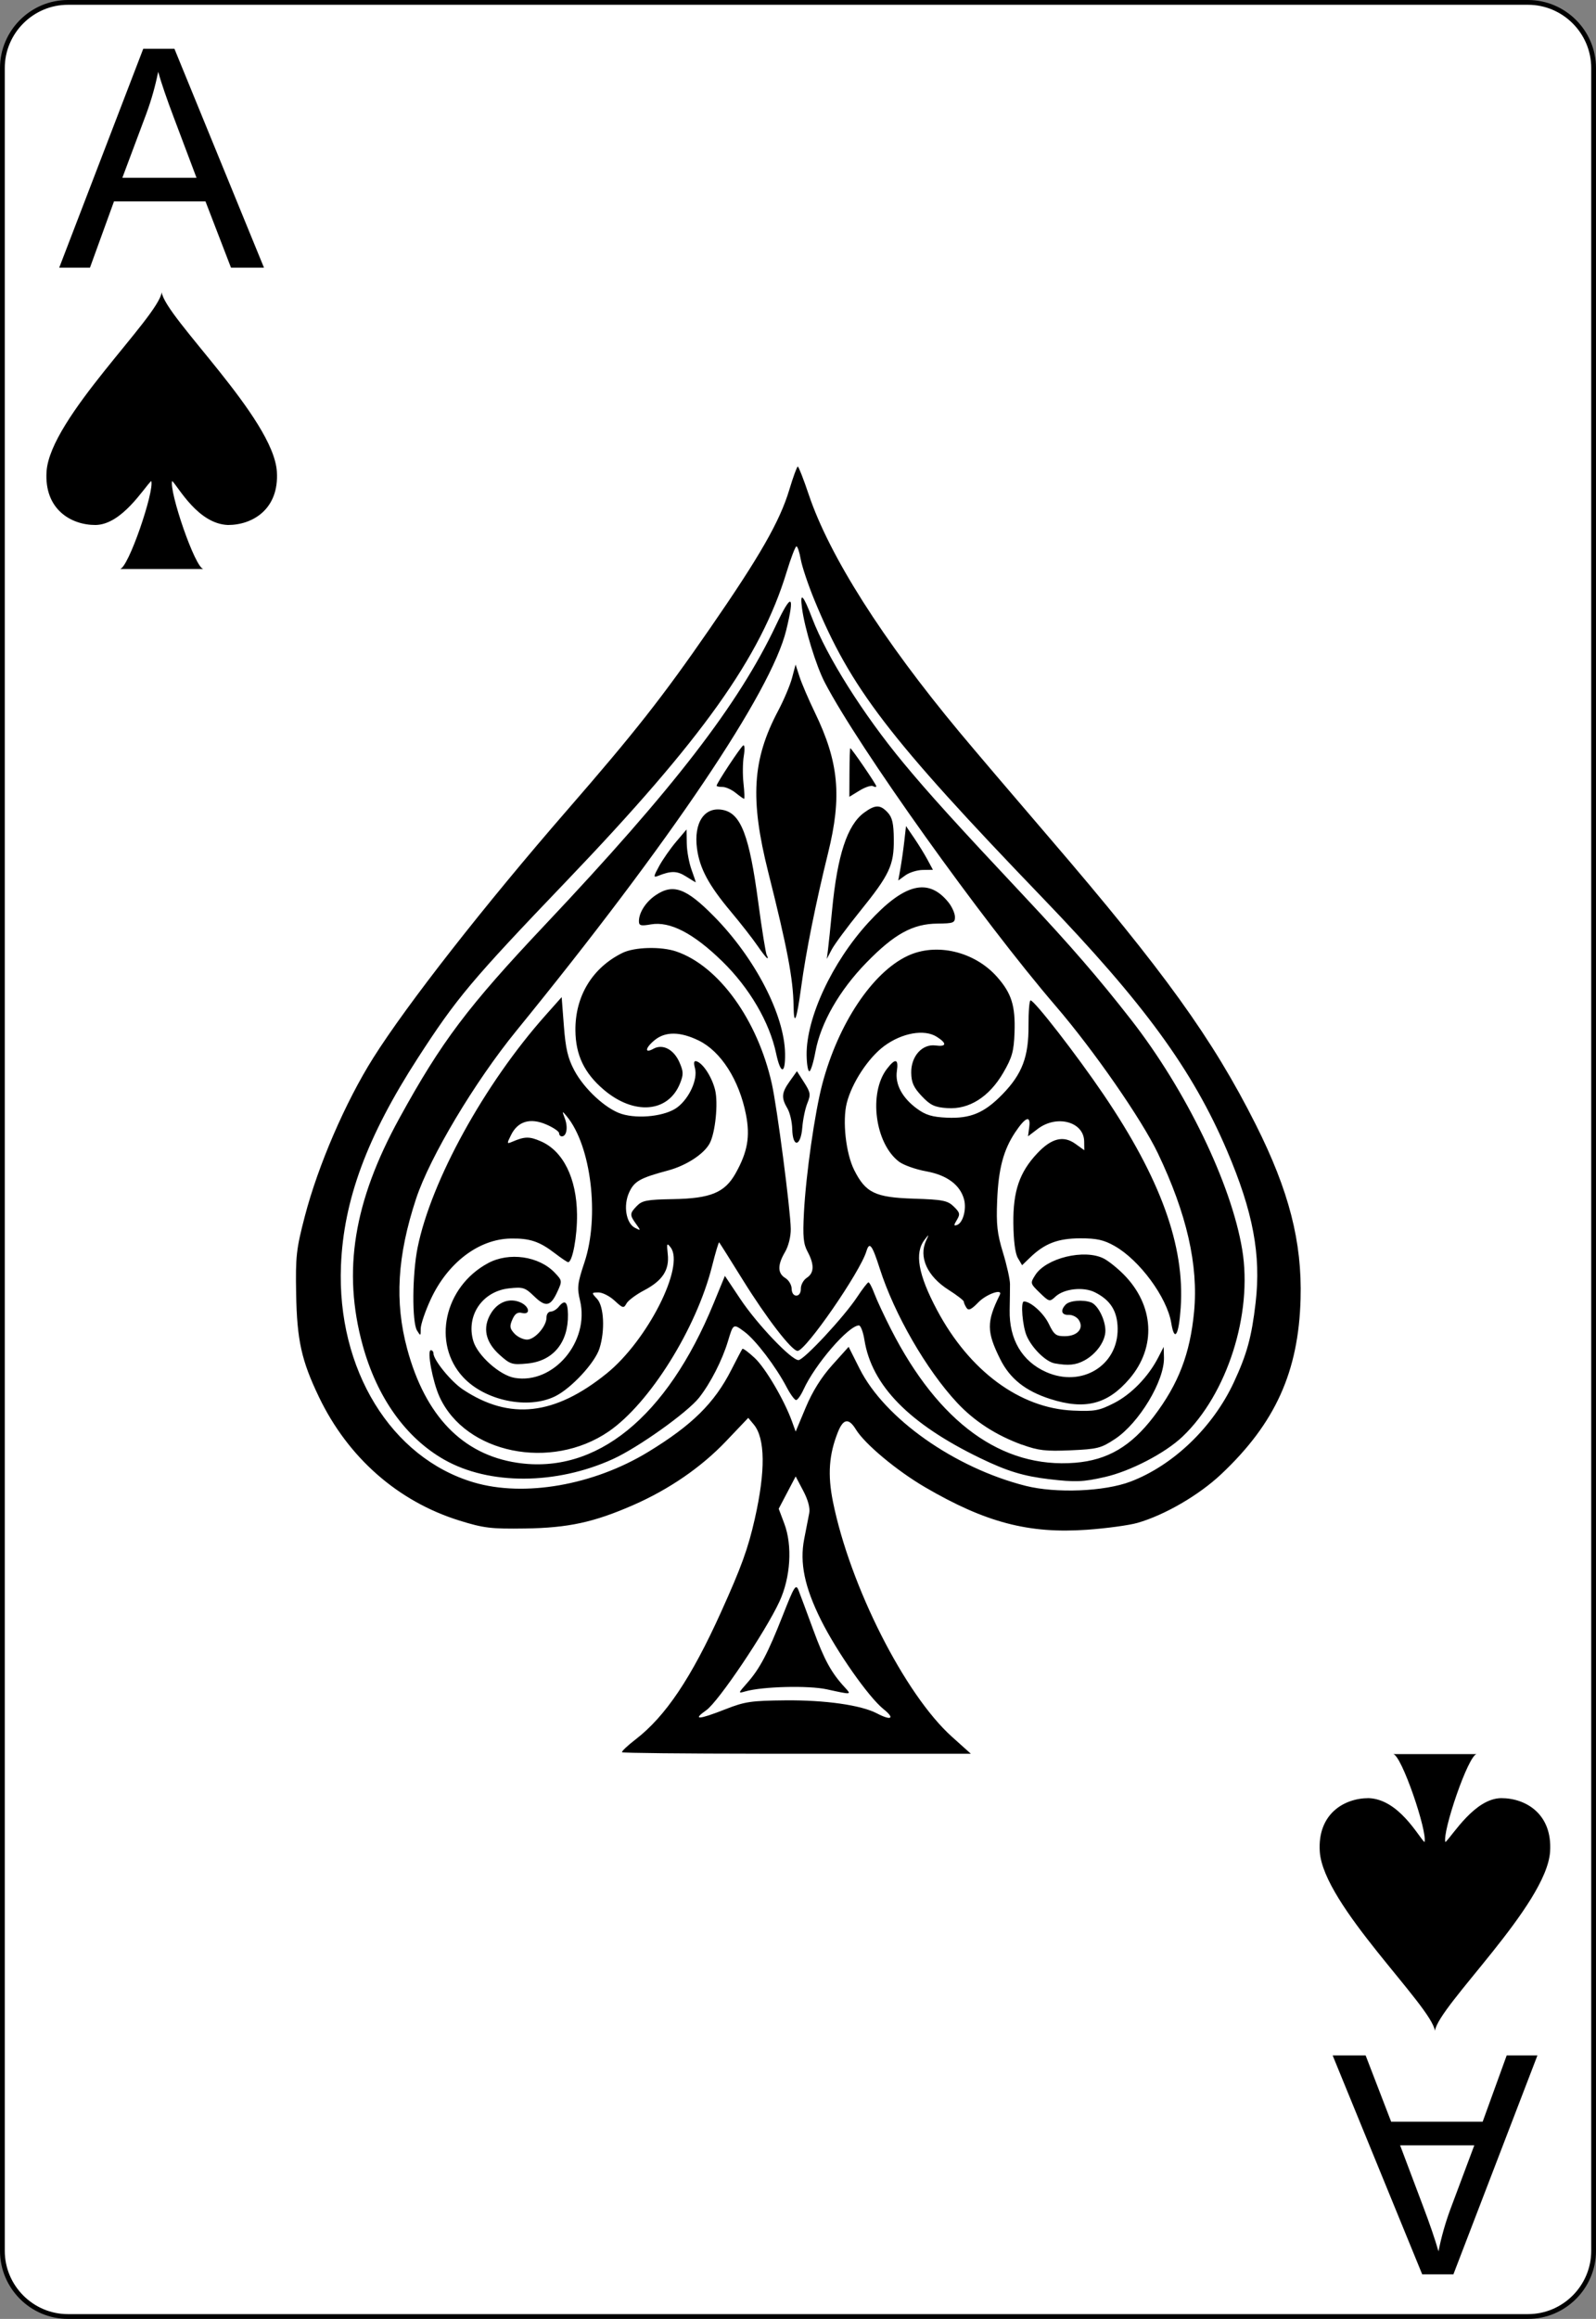 <?xml version="1.0" encoding="UTF-8" standalone="no"?>
<!-- http://code.google.com/p/vector-playing-cards/ -->

<svg
   width="167.087pt"
   height="242.667pt"
   viewBox="0 0 167.087 242.667"
   xml:space="preserve"
   id="svg2"
   version="1.1"
   inkscape:version="0.48.0 r9654"
   sodipodi:docname="spadesAce.svg"
   xmlns:inkscape="http://www.inkscape.org/namespaces/inkscape"
   xmlns:sodipodi="http://sodipodi.sourceforge.net/DTD/sodipodi-0.dtd"
   xmlns="http://www.w3.org/2000/svg"
   xmlns:svg="http://www.w3.org/2000/svg"
   xmlns:rdf="http://www.w3.org/1999/02/22-rdf-syntax-ns#"
   xmlns:cc="http://creativecommons.org/ns#"
   xmlns:dc="http://purl.org/dc/elements/1.1/"><rect x="0" y="0" width="167.087" height="242.667" fill="#808080" stroke="none"/><defs
   id="defs41" /><sodipodi:namedview
   pagecolor="#ffffff"
   bordercolor="#666666"
   borderopacity="1"
   objecttolerance="10"
   gridtolerance="10"
   guidetolerance="10"
   inkscape:pageopacity="0"
   inkscape:pageshadow="2"
   inkscape:window-width="1680"
   inkscape:window-height="977"
   id="namedview39"
   showgrid="false"
   inkscape:zoom="2.4336873"
   inkscape:cx="106.02254"
   inkscape:cy="144.37358"
   inkscape:window-x="0"
   inkscape:window-y="25"
   inkscape:window-maximized="1"
   inkscape:current-layer="svg2"
   inkscape:pagecheckerboard="0"
   inkscape:document-units="pt" />
	<g
   id="Layer_x0020_1"
   style="clip-rule:nonzero;fill-rule:nonzero;stroke:#000000;stroke-miterlimit:4">
		<path
   style="fill:#ffffff;stroke-width:0.5"
   d="m 166.837,235.548 c 0,3.777 -3.087,6.869 -6.871,6.869 H 7.111 C 3.336,242.417 0.25,239.325 0.25,235.548 V 7.12 C 0.25,3.343 3.336,0.25 7.111,0.25 H 159.966 c 3.784,0 6.871,3.093 6.871,6.87 z"
   id="path5" />
		<g
   style="stroke:none"
   id="g7">
			<g
   id="g9">
				
			</g>
			
		</g>
		<g
   id="g15">
			
		</g>
		<g
   id="g19">
			
		</g>
		<g
   style="stroke:none"
   id="g23">
			<g
   id="g25">
				
			</g>
			
		</g>
		<g
   style="stroke:none"
   id="g31">
			<g
   id="g33">
				
			</g>
			
		</g>
	</g>
<g
   aria-label="A"
   id="text3788"
   style="line-height:0%;font-family:'Bitstream Vera Sans';letter-spacing:0px;word-spacing:0px"><path
     d="M 6.199,28.013 14.996,5.107 h 3.266 l 9.375,22.906 h -3.453 l -2.672,-6.938 h -9.578 l -2.516,6.938 z m 6.609,-9.406 h 7.766 l -2.391,-6.344 q -1.094,-2.891 -1.625,-4.75 -0.438,2.203 -1.234,4.375 z"
     style="font-size:32px;line-height:1.25;font-family:Arial;-inkscape-font-specification:Arial"
     id="path25" /></g>
<g
   transform="matrix(1.509,0,0,1.379,16.929,45.066)"
   id="layer1-7"><path
     id="sl"
     d="M 7.989,3.103 C 7.747,-0.954 0.242,-8.59 0,-10.5 c -0.242,1.909 -7.747,9.545 -7.989,13.603 -0.169,2.868 1.695,4.057 3.39,4.057 1.835,-0.022 3.351,-2.801 3.873,-3.341 0.242,0.716 -1.603,6.682 -2.179,6.682 H 2.906 C 2.33,10.501 0.485,4.535 0.727,3.819 1.184,4.315 2.524,7.077 4.601,7.16 6.295,7.159 8.158,5.971 7.989,3.103 Z"
     inkscape:connector-curvature="0"
     style="fill:#000000"
     sodipodi:nodetypes="cccccccccc" /></g><g
   aria-label="A"
   transform="scale(-1)"
   id="text3788-2"
   style="line-height:0%;font-family:'Bitstream Vera Sans';letter-spacing:0px;word-spacing:0px"><path
     d="m -160.955,-215.097 8.797,-22.906 h 3.266 l 9.375,22.906 h -3.453 l -2.672,-6.938 h -9.578 l -2.516,6.938 z m 6.609,-9.406 h 7.766 l -2.391,-6.344 q -1.094,-2.891 -1.625,-4.75 -0.438,2.203 -1.234,4.375 z"
     style="font-size:32px;line-height:1.25;font-family:Arial;-inkscape-font-specification:Arial"
     id="path28" /></g>
<g
   transform="matrix(-1.509,0,0,-1.379,150.225,198.044)"
   id="layer1-7-8"><path
     id="sl-0"
     d="M 7.989,3.103 C 7.747,-0.954 0.242,-8.59 0,-10.5 c -0.242,1.909 -7.747,9.545 -7.989,13.603 -0.169,2.868 1.695,4.057 3.39,4.057 1.835,-0.022 3.351,-2.801 3.873,-3.341 0.242,0.716 -1.603,6.682 -2.179,6.682 H 2.906 C 2.33,10.501 0.485,4.535 0.727,3.819 1.184,4.315 2.524,7.077 4.601,7.16 6.295,7.159 8.158,5.971 7.989,3.103 Z"
     inkscape:connector-curvature="0"
     style="fill:#000000"
     sodipodi:nodetypes="cccccccccc" /></g><path
   style="fill:#000000"
   d="m 79.5,183.521 c -7.826,-0.004 -14.295,-0.072 -14.375,-0.151 -0.081,-0.078 0.556,-0.684 1.416,-1.346 3.13,-2.41 5.827,-6.427 8.939,-13.312 2.139,-4.732 2.827,-6.631 3.538,-9.761 1.137,-5.009 1.1,-8.437 -0.106,-9.882 l -0.578,-0.693 -2.33,2.448 c -2.59,2.721 -5.961,5.038 -9.722,6.683 -4.12,1.802 -6.785,2.378 -11.31,2.446 -3.568,0.053 -4.337,-0.04 -6.887,-0.834 -6.438,-2.004 -11.655,-6.595 -14.694,-12.929 -1.831,-3.816 -2.298,-5.93 -2.387,-10.787 -0.072,-3.929 0.014,-4.693 0.907,-8.117 1.395,-5.347 4.254,-11.962 7.164,-16.579 3.537,-5.612 11.693,-16.027 20.313,-25.941 7.092,-8.157 9.95,-11.791 14.898,-18.945 5.264,-7.612 7.354,-11.261 8.351,-14.582 0.399,-1.328 0.797,-2.414 0.885,-2.415 0.088,-5.1e-5 0.604,1.319 1.146,2.932 2.156,6.414 7.733,15.195 15.82,24.905 1.44,1.729 5.632,6.653 9.316,10.942 12.066,14.047 17.16,21.119 21.66,30.072 3.485,6.932 4.859,12.276 4.695,18.249 -0.21,7.634 -2.655,13.027 -8.322,18.356 -2.334,2.195 -5.915,4.274 -8.761,5.087 -0.88,0.251 -3.262,0.574 -5.293,0.718 -6.082,0.43 -10.616,-0.762 -16.935,-4.451 -2.963,-1.73 -6.312,-4.525 -7.238,-6.039 -0.748,-1.224 -1.321,-1.146 -1.883,0.256 -0.944,2.358 -1.095,4.482 -0.521,7.315 1.792,8.834 7.522,20.148 12.442,24.569 l 1.988,1.786 -3.955,0.004 c -2.175,0.003 -10.358,5.4e-4 -18.184,-0.004 z m 12.99,-4.672 c -1.542,-1.233 -4.883,-5.992 -6.538,-9.312 -1.721,-3.453 -2.247,-5.989 -1.76,-8.486 0.2,-1.024 0.437,-2.239 0.527,-2.701 0.105,-0.539 -0.12,-1.379 -0.628,-2.343 l -0.792,-1.503 -0.888,1.691 -0.888,1.691 0.586,1.557 c 0.865,2.297 0.658,5.634 -0.505,8.148 -1.47,3.176 -6.396,10.49 -7.665,11.38 -1.486,1.042 -0.826,1.008 2.005,-0.103 2.04,-0.801 2.691,-0.897 6.292,-0.931 4.137,-0.039 7.912,0.498 9.559,1.359 1.532,0.801 1.932,0.544 0.695,-0.445 z m -5.933,-2.066 c -1.911,-0.417 -6.729,-0.297 -8.513,0.213 -0.791,0.226 -0.789,0.217 0.175,-0.875 1.327,-1.502 2.166,-3.093 3.738,-7.09 1.209,-3.074 1.364,-3.319 1.649,-2.596 0.173,0.439 0.86,2.284 1.526,4.099 1.167,3.178 1.893,4.507 3.299,6.033 0.737,0.8 0.779,0.795 -1.873,0.216 z M 118.364,155.044 c 4.476,-1.707 8.628,-5.698 10.81,-10.392 1.373,-2.954 1.861,-4.737 2.277,-8.32 0.583,-5.024 -0.265,-9.532 -2.997,-15.929 -3.611,-8.455 -8.685,-15.408 -19.291,-26.43 C 93.039,77.217 89.044,72.003 85.25,62.765 c -0.649,-1.581 -1.288,-3.488 -1.42,-4.237 -0.131,-0.749 -0.335,-1.357 -0.452,-1.35 -0.117,0.007 -0.582,1.223 -1.033,2.704 -2.715,8.906 -8.835,17.488 -23.073,32.356 -9.924,10.364 -11.469,12.202 -15.537,18.497 -5.315,8.223 -7.765,14.841 -8.039,21.719 -0.433,10.846 5.25,20.117 13.9,22.675 5.289,1.564 12.55,0.295 18.271,-3.193 4.596,-2.802 6.936,-5.115 8.705,-8.602 0.569,-1.121 1.086,-2.102 1.15,-2.179 0.063,-0.077 0.64,0.348 1.281,0.945 1.123,1.045 3.089,4.385 3.904,6.63 l 0.392,1.08 1.055,-2.522 c 0.701,-1.674 1.632,-3.164 2.772,-4.433 l 1.717,-1.911 1.148,2.285 c 2.619,5.215 9.929,10.372 17.373,12.258 3.182,0.806 8.258,0.602 10.998,-0.443 z m -8.513,-0.248 c -2.71,-0.322 -4.411,-0.841 -7.239,-2.21 -7.434,-3.6 -11.354,-7.601 -12.114,-12.366 -0.134,-0.838 -0.394,-1.521 -0.578,-1.518 -1.091,0.016 -4.593,4.072 -5.8,6.717 -0.274,0.6 -0.623,1.092 -0.776,1.095 -0.153,0.003 -0.598,-0.606 -0.99,-1.351 -1.133,-2.158 -3.246,-4.932 -4.412,-5.795 -1.177,-0.871 -1.173,-0.873 -1.732,0.986 -0.598,1.988 -1.823,4.386 -3.017,5.903 -1.218,1.548 -6.374,5.222 -9.021,6.428 -5.947,2.71 -12.95,2.738 -17.656,0.071 -4.032,-2.285 -7.05,-6.518 -8.552,-11.993 -2.123,-7.739 -0.942,-15.025 3.849,-23.745 4.413,-8.031 7.138,-11.648 15.262,-20.254 13.469,-14.267 20.243,-23.052 24.166,-31.34 1.63,-3.444 1.992,-3.268 1.07,0.521 -1.575,6.473 -12.141,22.15 -28.279,41.957 -4.349,5.338 -9.035,13.187 -10.472,17.54 -1.974,5.98 -2.259,10.796 -0.931,15.721 1.887,7.001 5.788,11.042 11.495,11.909 8.277,1.258 15.681,-4.739 20.583,-16.672 l 1.183,-2.881 1.623,2.43 c 1.761,2.637 5.339,6.392 6.081,6.381 0.569,-0.008 4.757,-4.507 6.135,-6.591 0.558,-0.843 1.094,-1.538 1.191,-1.544 0.097,-0.006 0.378,0.528 0.624,1.188 0.246,0.659 1.025,2.329 1.73,3.712 4.995,9.793 11.616,14.596 19.275,13.98 3.406,-0.274 5.868,-1.722 8.248,-4.852 2.579,-3.391 3.798,-6.562 4.213,-10.955 0.461,-4.879 -0.77,-10.259 -3.791,-16.581 -1.694,-3.543 -6.705,-10.765 -10.683,-15.396 -7.777,-9.053 -20.649,-27.077 -24.186,-33.866 -0.917,-1.76 -2.1,-5.62 -2.389,-7.797 -0.234,-1.759 0.124,-1.401 1.066,1.067 1.535,4.023 5.327,10.038 9.525,15.109 2.631,3.179 5.534,6.381 12.821,14.143 4.696,5.002 7.671,8.441 11.04,12.762 5.762,7.389 10.498,17.183 11.636,24.065 1.112,6.718 -1.573,15.125 -6.249,19.565 -1.824,1.732 -5.447,3.616 -8.131,4.227 -2.285,0.52 -3.09,0.552 -5.819,0.228 z m -2.841,-3.603 c -2.727,-0.992 -5.001,-2.462 -6.811,-4.402 -3.217,-3.449 -6.565,-9.253 -8.095,-14.034 -0.801,-2.502 -1.082,-2.866 -1.4,-1.812 -0.653,2.169 -6.35,10.413 -7.203,10.423 -0.605,0.008 -3.242,-3.41 -5.753,-7.456 -1.301,-2.096 -2.408,-3.852 -2.459,-3.902 -0.051,-0.05 -0.387,1.078 -0.746,2.505 -1.642,6.524 -6.544,14.355 -10.819,17.286 -6.034,4.136 -14.975,2.314 -17.701,-3.608 -0.726,-1.577 -1.347,-4.888 -0.918,-4.894 0.147,-0.003 0.27,0.144 0.272,0.324 0.011,0.714 1.842,2.958 3.089,3.786 4.894,3.247 9.614,2.718 15.057,-1.687 4.255,-3.443 8.195,-11.212 6.686,-13.182 -0.391,-0.51 -0.425,-0.432 -0.301,0.693 0.184,1.67 -0.543,2.783 -2.486,3.804 -0.84,0.441 -1.666,1.059 -1.836,1.373 -0.283,0.524 -0.386,0.499 -1.245,-0.299 -0.515,-0.478 -1.276,-0.865 -1.692,-0.859 -0.743,0.011 -0.745,0.022 -0.145,0.666 0.729,0.782 0.853,3.335 0.253,5.204 -0.483,1.506 -2.944,4.158 -4.633,4.995 -2.833,1.403 -7.339,0.471 -9.633,-1.992 -3.286,-3.53 -1.997,-9.456 2.597,-11.936 2.206,-1.191 5.338,-0.742 6.996,1.003 0.777,0.818 0.783,0.86 0.271,1.976 -0.716,1.561 -1.222,1.661 -2.434,0.485 -0.951,-0.923 -1.17,-0.991 -2.641,-0.828 -2.785,0.31 -4.508,2.847 -3.733,5.498 0.444,1.519 2.769,3.598 4.322,3.866 4.075,0.702 7.884,-3.797 6.854,-8.094 -0.321,-1.339 -0.268,-1.8 0.462,-3.985 1.6,-4.794 0.705,-12.203 -1.846,-15.287 -0.504,-0.61 -0.512,-0.6 -0.198,0.241 0.34,0.91 0.18,1.848 -0.317,1.855 -0.158,0.003 -0.289,-0.147 -0.292,-0.333 -0.003,-0.185 -0.607,-0.596 -1.343,-0.912 -1.677,-0.721 -2.968,-0.34 -3.678,1.084 -0.465,0.933 -0.46,0.97 0.101,0.731 1.329,-0.569 1.799,-0.577 3.006,-0.055 2.339,1.013 3.749,3.86 3.791,7.656 0.025,2.296 -0.477,4.989 -0.931,4.995 -0.093,0.002 -0.718,-0.419 -1.389,-0.934 -1.615,-1.241 -2.633,-1.579 -4.636,-1.54 -3.343,0.064 -6.596,2.542 -8.368,6.376 -0.574,1.241 -1.042,2.622 -1.041,3.069 0.002,0.774 -0.016,0.782 -0.387,0.176 -0.537,-0.879 -0.501,-5.9 0.062,-8.678 1.417,-6.985 6.993,-17.112 13.367,-24.278 l 1.715,-1.928 0.232,3.024 c 0.182,2.371 0.416,3.371 1.085,4.631 1.04,1.959 3.309,4.051 4.953,4.567 1.796,0.563 4.64,0.225 5.847,-0.695 1.256,-0.958 2.147,-2.935 1.84,-4.085 -0.161,-0.604 -0.111,-0.815 0.171,-0.725 0.681,0.216 1.616,1.668 1.939,3.013 0.33,1.372 0.023,4.421 -0.558,5.546 -0.581,1.125 -2.452,2.35 -4.376,2.865 -2.934,0.785 -3.534,1.124 -4.071,2.299 -0.627,1.373 -0.323,3.22 0.609,3.7 0.627,0.324 0.632,0.308 0.117,-0.403 -0.683,-0.945 -0.676,-1.102 0.091,-1.892 0.545,-0.562 1.067,-0.66 3.766,-0.706 3.959,-0.068 5.432,-0.676 6.571,-2.713 1.247,-2.229 1.53,-3.841 1.079,-6.136 -0.712,-3.62 -2.622,-6.612 -4.942,-7.745 -1.933,-0.944 -3.486,-0.964 -4.6,-0.06 -1.01,0.819 -1.113,1.456 -0.15,0.921 0.979,-0.543 2.139,0.063 2.733,1.428 0.419,0.962 0.426,1.267 0.055,2.194 -1.229,3.069 -4.825,3.36 -8,0.648 -2.029,-1.733 -2.929,-3.621 -2.952,-6.195 -0.033,-3.586 1.769,-6.553 4.923,-8.108 1.256,-0.619 4.043,-0.694 5.635,-0.151 4.443,1.514 8.515,7.152 10.008,13.855 0.553,2.483 1.951,13.204 1.979,15.174 0.011,0.801 -0.24,1.81 -0.606,2.431 -0.795,1.348 -0.781,2.22 0.041,2.718 0.357,0.215 0.653,0.718 0.659,1.118 0.006,0.431 0.207,0.723 0.493,0.719 0.286,-0.004 0.478,-0.302 0.471,-0.733 -0.006,-0.399 0.276,-0.911 0.626,-1.137 0.773,-0.499 0.797,-1.386 0.076,-2.731 -0.441,-0.823 -0.511,-1.575 -0.381,-4.076 0.209,-4.004 1.139,-10.505 1.927,-13.483 1.669,-6.302 5.231,-11.649 8.918,-13.39 3.004,-1.419 7.02,-0.473 9.387,2.21 1.505,1.706 1.914,3.015 1.815,5.807 -0.07,1.964 -0.251,2.612 -1.176,4.203 -1.476,2.539 -3.58,3.869 -5.867,3.708 -1.327,-0.093 -1.766,-0.3 -2.67,-1.257 -0.853,-0.903 -1.086,-1.421 -1.101,-2.45 -0.026,-1.72 1.149,-3.033 2.548,-2.849 1.161,0.153 1.211,-0.219 0.123,-0.91 -1.297,-0.822 -3.629,-0.412 -5.497,0.966 -1.66,1.225 -3.381,3.839 -3.92,5.956 -0.476,1.866 -0.099,5.285 0.774,7.022 1.201,2.39 2.199,2.869 6.241,2.997 3.033,0.096 3.537,0.196 4.185,0.825 0.643,0.625 0.685,0.802 0.326,1.396 -0.34,0.563 -0.338,0.655 0.014,0.532 0.617,-0.215 1.011,-1.642 0.738,-2.667 -0.408,-1.53 -1.791,-2.555 -3.98,-2.951 -1.091,-0.197 -2.367,-0.652 -2.836,-1.009 -2.514,-1.917 -3.199,-7.167 -1.267,-9.701 0.881,-1.155 1.24,-1.082 1.049,0.214 -0.203,1.381 0.544,2.791 2.079,3.926 0.921,0.681 1.605,0.889 3.148,0.959 2.484,0.112 3.934,-0.499 5.838,-2.46 2.051,-2.113 2.735,-3.918 2.715,-7.158 -0.009,-1.457 0.087,-2.652 0.214,-2.655 0.397,-0.009 4.82,5.692 7.639,9.847 5.977,8.811 8.528,15.86 8.079,22.325 -0.202,2.91 -0.65,3.631 -0.988,1.589 -0.442,-2.676 -3.31,-6.575 -5.925,-8.056 -1.134,-0.642 -1.878,-0.808 -3.601,-0.805 -2.338,0.005 -3.72,0.533 -5.246,2.002 l -0.843,0.812 -0.442,-0.749 c -0.282,-0.478 -0.453,-1.794 -0.473,-3.641 -0.036,-3.37 0.645,-5.355 2.517,-7.335 1.484,-1.57 2.723,-1.876 3.972,-0.981 l 0.938,0.672 -0.014,-0.924 c -0.031,-2.063 -2.873,-2.824 -4.866,-1.304 l -1.012,0.772 0.128,-0.974 c 0.166,-1.263 -0.388,-1.06 -1.456,0.534 -1.242,1.853 -1.769,3.833 -1.903,7.155 -0.103,2.527 0.003,3.47 0.608,5.454 0.403,1.32 0.733,2.797 0.735,3.283 0.002,0.486 -0.014,1.716 -0.034,2.732 -0.061,3.065 1.295,5.366 3.821,6.486 3.718,1.649 7.542,-0.681 7.484,-4.561 -0.027,-1.82 -0.755,-2.974 -2.387,-3.788 -1.208,-0.602 -3.232,-0.377 -4.128,0.459 -0.601,0.56 -0.657,0.546 -1.64,-0.408 -1.003,-0.973 -1.01,-1.001 -0.472,-1.849 1.134,-1.788 5.145,-2.76 7.167,-1.736 0.481,0.243 1.417,0.989 2.08,1.656 3.209,3.23 3.457,7.606 0.619,10.929 -2.285,2.675 -4.653,3.282 -8.277,2.121 -2.613,-0.837 -4.235,-2.124 -5.254,-4.168 -1.437,-2.881 -1.443,-3.914 -0.044,-6.735 0.343,-0.692 -1.401,-0.085 -2.24,0.779 -0.743,0.765 -1.037,0.902 -1.247,0.581 -0.151,-0.231 -0.279,-0.523 -0.284,-0.649 -0.004,-0.126 -0.723,-0.681 -1.596,-1.234 -2.233,-1.415 -3.149,-3.435 -2.343,-5.169 0.317,-0.683 0.312,-0.685 -0.162,-0.076 -1.078,1.388 -0.679,3.647 1.304,7.37 3.392,6.371 8.678,10.271 14.246,10.51 2.255,0.097 2.711,0.013 4.277,-0.782 1.801,-0.915 3.588,-2.753 4.617,-4.75 l 0.584,-1.134 0.028,1.124 c 0.06,2.418 -2.598,6.838 -5.113,8.506 -1.47,0.975 -1.832,1.067 -4.666,1.193 -2.591,0.115 -3.385,0.023 -5.067,-0.589 z m 3.408,-8.52 c -0.92,-0.165 -2.358,-1.569 -2.924,-2.856 -0.45,-1.022 -0.665,-3.616 -0.3,-3.621 0.694,-0.01 2.061,1.213 2.599,2.328 0.564,1.167 0.764,1.318 1.728,1.304 1.311,-0.019 1.989,-0.84 1.412,-1.708 -0.204,-0.306 -0.676,-0.541 -1.051,-0.521 -0.751,0.039 -0.9,-0.475 -0.311,-1.081 0.408,-0.42 1.797,-0.538 2.65,-0.226 0.705,0.259 1.487,1.783 1.504,2.932 0.017,1.107 -0.94,2.468 -2.215,3.152 -0.891,0.478 -1.672,0.553 -3.092,0.298 z m -58.103,-0.881 c -1.506,-1.349 -1.824,-2.856 -0.918,-4.353 0.723,-1.194 1.942,-1.647 3.085,-1.147 0.959,0.42 1.093,1.334 0.163,1.105 -0.461,-0.113 -0.738,0.076 -1.005,0.687 -0.311,0.71 -0.275,0.943 0.223,1.478 0.326,0.349 0.921,0.63 1.323,0.624 0.823,-0.012 2.041,-1.409 2.028,-2.323 -0.005,-0.33 0.19,-0.602 0.434,-0.606 0.243,-0.003 0.619,-0.226 0.835,-0.495 0.653,-0.812 0.956,-0.564 0.976,0.799 0.044,2.931 -1.548,4.863 -4.224,5.125 -1.612,0.158 -1.815,0.096 -2.919,-0.894 z m 30.625,-23.633 c -0.017,-0.751 -0.244,-1.724 -0.503,-2.162 -0.662,-1.119 -0.617,-1.644 0.244,-2.848 l 0.752,-1.052 0.749,1.173 c 0.674,1.056 0.708,1.273 0.341,2.179 -0.225,0.553 -0.463,1.694 -0.529,2.534 -0.16,2.026 -1.008,2.168 -1.054,0.176 z m -1.688,-7.927 c -0.694,-3.272 -2.796,-6.86 -5.647,-9.639 -3.009,-2.934 -5.472,-4.207 -7.464,-3.858 -1.062,0.186 -1.253,0.133 -1.251,-0.347 0.005,-0.893 0.722,-2.007 1.738,-2.698 1.842,-1.254 3.202,-0.761 6.138,2.223 4.287,4.357 7.364,10.301 7.424,14.343 0.033,2.208 -0.467,2.195 -0.938,-0.023 z m 3.194,0.191 c -0.051,-3.897 2.669,-9.734 6.467,-13.882 3.743,-4.088 6.26,-4.729 8.368,-2.13 0.376,0.464 0.688,1.154 0.694,1.534 0.009,0.628 -0.157,0.692 -1.837,0.707 -2.581,0.023 -4.511,1.085 -7.442,4.094 -2.831,2.908 -4.778,6.311 -5.329,9.316 -0.206,1.122 -0.492,2.042 -0.636,2.044 -0.144,0.003 -0.272,-0.755 -0.284,-1.683 z m -1.366,-5.167 c -0.042,-2.814 -0.654,-6.043 -2.65,-13.975 -1.925,-7.652 -1.672,-11.795 1.031,-16.891 0.6,-1.131 1.257,-2.684 1.46,-3.451 l 0.369,-1.394 0.416,1.279 c 0.229,0.704 0.945,2.374 1.593,3.712 2.522,5.211 2.861,8.796 1.393,14.732 -1.28,5.178 -2.322,10.367 -2.816,14.025 -0.473,3.505 -0.763,4.219 -0.796,1.963 z m -3.788,-6.3 c -0.499,-0.73 -1.755,-2.338 -2.792,-3.574 -2.306,-2.748 -3.254,-4.514 -3.529,-6.573 -0.365,-2.734 0.787,-4.444 2.728,-4.048 1.875,0.383 2.753,2.687 3.685,9.674 0.384,2.878 0.786,5.369 0.893,5.537 0.107,0.168 0.133,0.306 0.058,0.307 -0.075,10e-4 -0.545,-0.595 -1.044,-1.324 z m 7.391,0.426 c 0.068,-0.531 0.264,-2.414 0.434,-4.184 0.549,-5.71 1.585,-8.859 3.336,-10.146 1.174,-0.862 1.697,-0.869 2.478,-0.029 0.484,0.52 0.626,1.143 0.642,2.803 0.025,2.713 -0.444,3.71 -3.548,7.55 -1.347,1.667 -2.678,3.467 -2.958,4.002 l -0.508,0.972 z m -14.894,-7.682 c -0.918,-0.577 -1.543,-0.584 -2.914,-0.035 -0.487,0.195 -0.469,0.059 0.139,-1.045 0.384,-0.698 1.185,-1.843 1.78,-2.544 l 1.082,-1.275 0.022,1.459 c 0.012,0.802 0.241,2.052 0.509,2.778 0.268,0.725 0.458,1.309 0.421,1.296 -0.037,-0.012 -0.504,-0.298 -1.04,-0.634 z M 94.267,90.881 c 0.123,-0.692 0.305,-1.973 0.404,-2.846 l 0.18,-1.587 0.853,1.251 c 0.469,0.688 1.103,1.717 1.408,2.287 l 0.555,1.036 -1.061,0.016 c -0.584,0.009 -1.399,0.26 -1.813,0.559 l -0.751,0.543 z M 77.007,82.964 c -0.422,-0.341 -1.041,-0.617 -1.375,-0.612 -0.334,0.005 -0.608,-0.053 -0.609,-0.129 -0.004,-0.246 2.494,-4.029 2.781,-4.212 0.155,-0.099 0.184,0.384 0.066,1.088 -0.117,0.696 -0.131,1.994 -0.032,2.884 0.099,0.89 0.125,1.615 0.059,1.61 -0.067,-0.005 -0.467,-0.288 -0.889,-0.629 z M 88.932,80.841 c 0.007,-1.398 0.044,-2.543 0.082,-2.544 0.129,-0.005 2.72,3.779 2.723,3.976 0.002,0.108 -0.148,0.107 -0.332,-0.003 -0.184,-0.11 -0.819,0.095 -1.41,0.456 l -1.075,0.656 z"
   id="path2987"
   inkscape:connector-curvature="0"
   sodipodi:nodetypes="scsssscssssssssssscssssssssssssscssssssscccsssssssssssssssssssssscssssssscsscsscssssssssssssssssssssssssscssscssssssssssssssssscssscscssssssssssssssssssssssssssssssssssssssssssscsssssssssssssssssssssssssscscsssssssssssscsssssssssssssssssssssssssscsssscsscsssscssssssssssssssscssssssscsssccsssssscssssssssssssssssssssscssssssscssssssssssssssssscsssssssssscssssssssscssssscsscssscsscsscsssscssssscscscs" /></svg>
